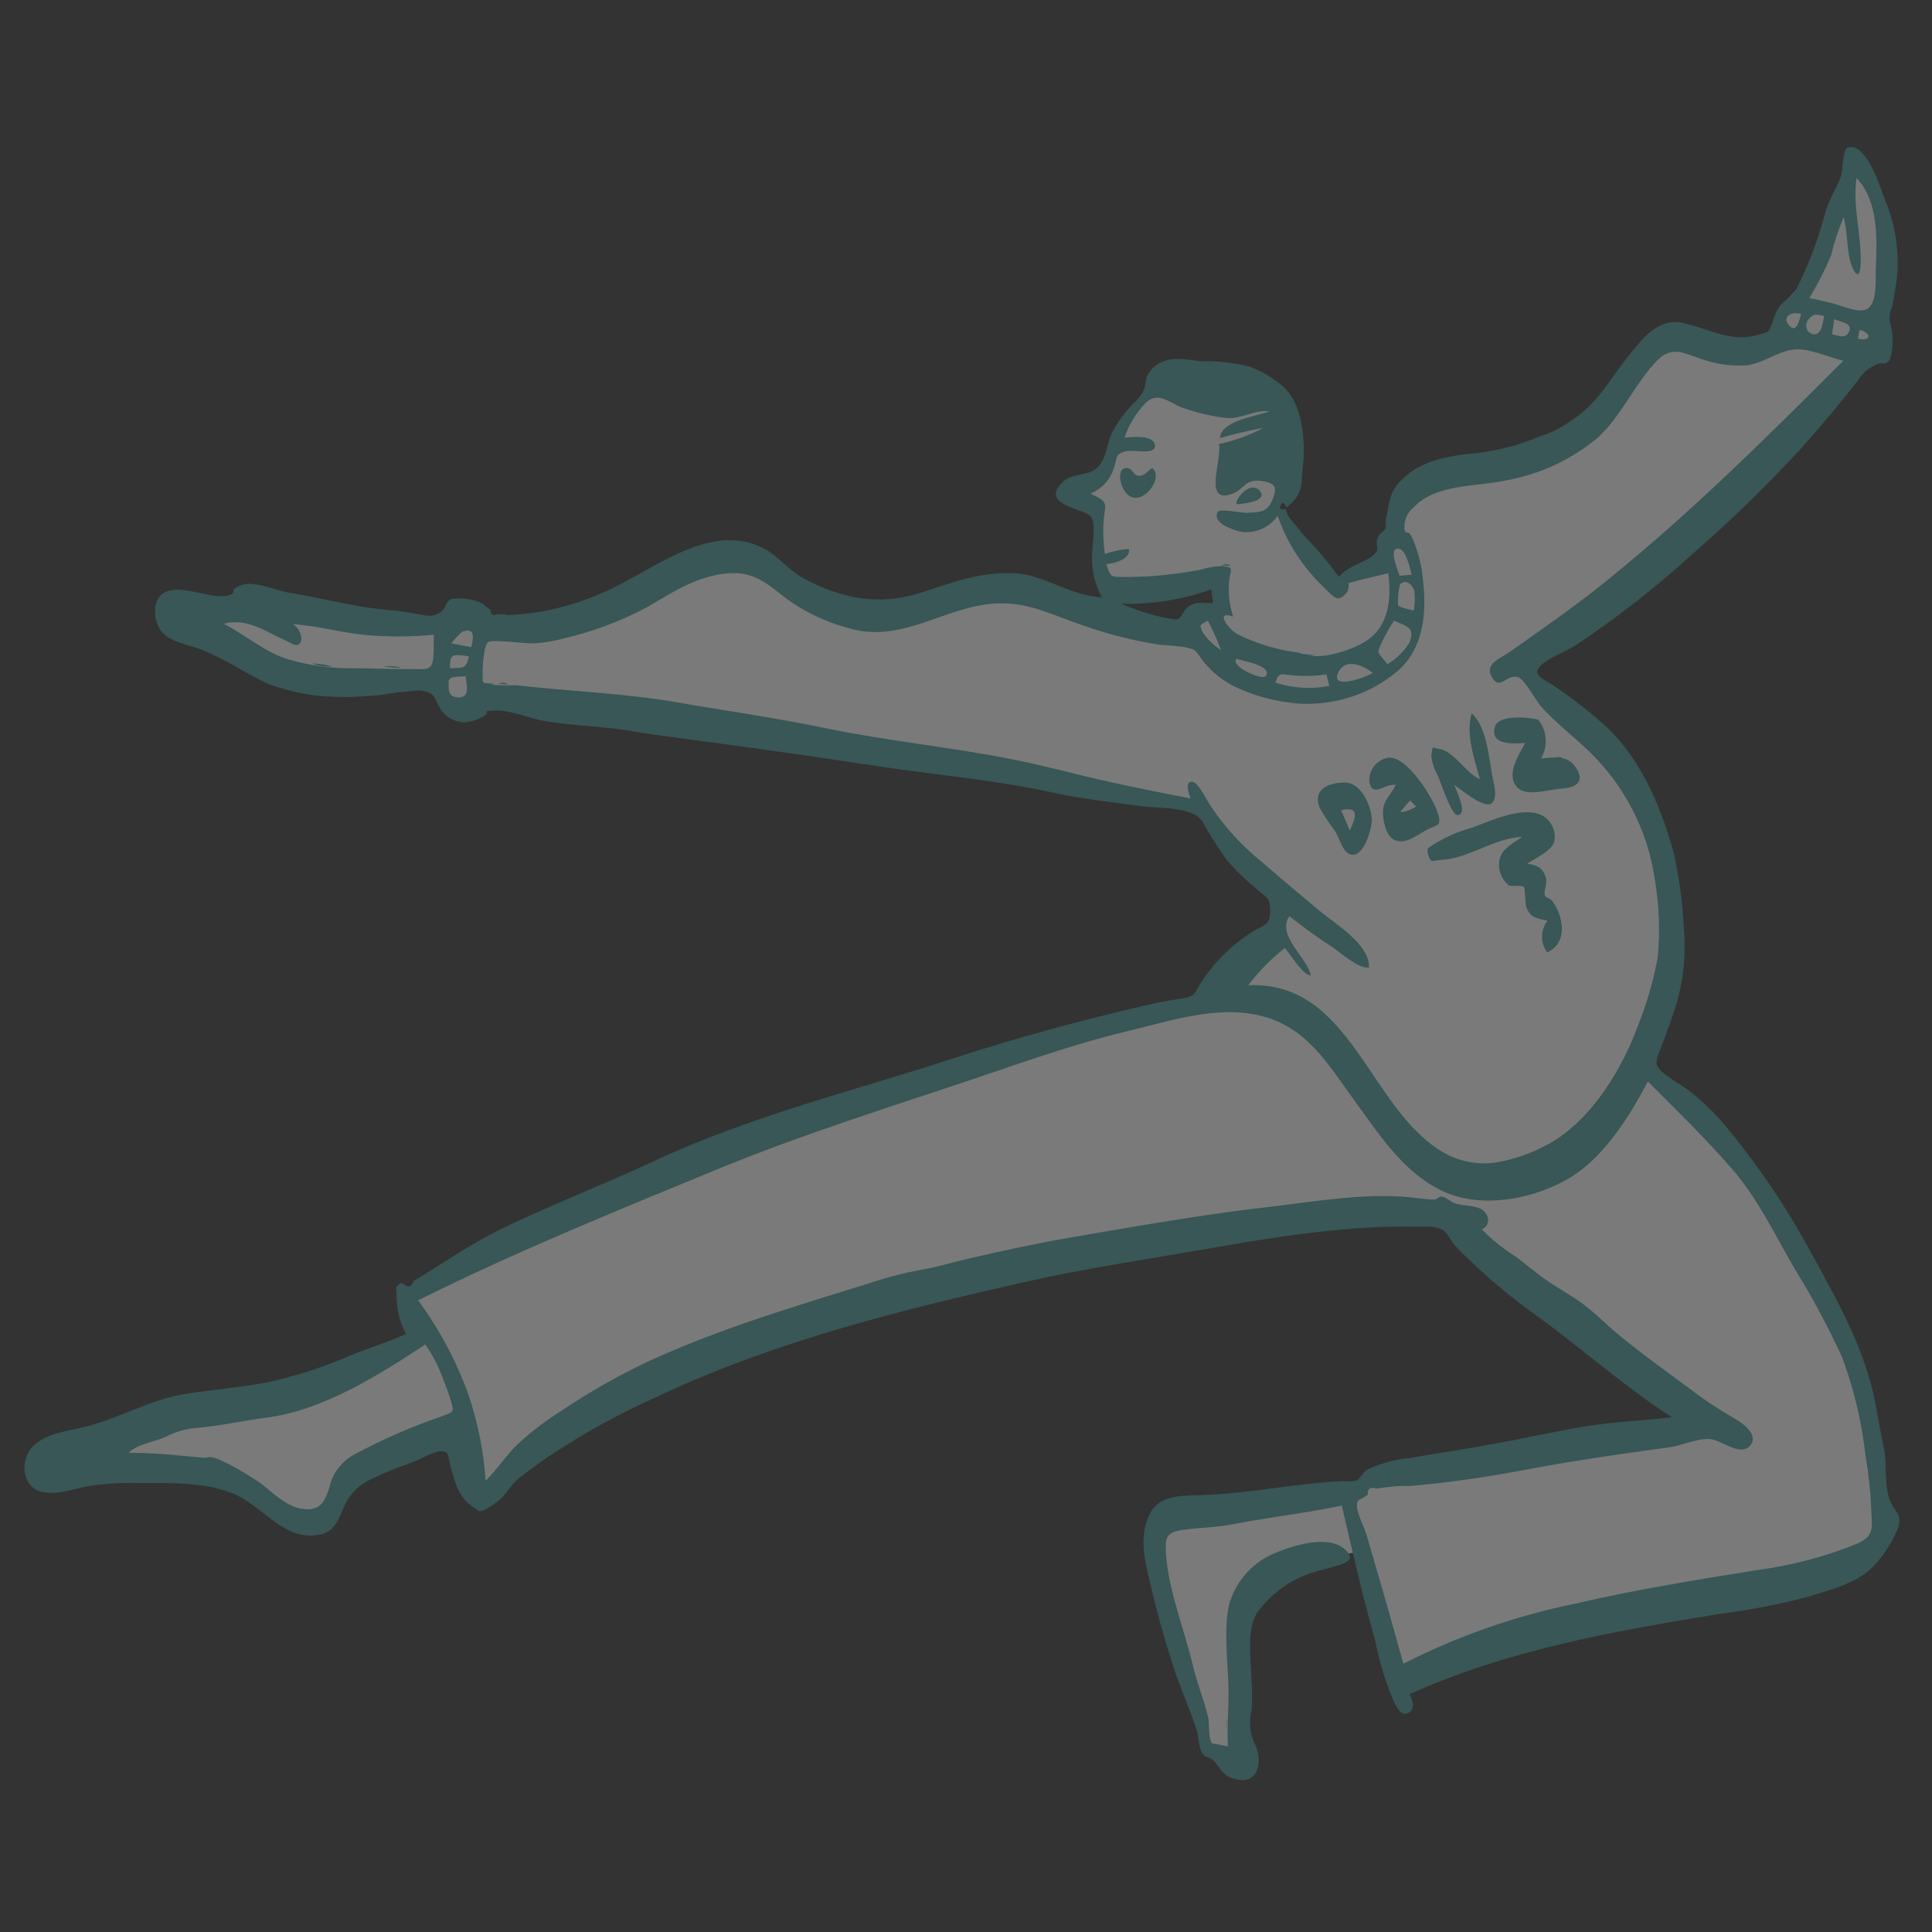 <?xml version="1.0" encoding="utf-8"?>
<!-- Generator: Adobe Illustrator 26.0.1, SVG Export Plug-In . SVG Version: 6.00 Build 0)  -->
<svg version="1.1" id="Layer_1" xmlns="http://www.w3.org/2000/svg" xmlns:xlink="http://www.w3.org/1999/xlink" x="0px" y="0px"
	 viewBox="0 0 512 512" style="enable-background:new 0 0 512 512;" xml:space="preserve">
<rect x="0" y="0" width="512" height="512" fill="#333333" stroke="none"/>
<style type="text/css">
	.st0{opacity:0.35;}
	.st1{fill-rule:evenodd;clip-rule:evenodd;fill:#9CD6CB;}
	.st2{fill:#FFFFFF;}
	.st3{fill-rule:evenodd;clip-rule:evenodd;fill:#439A97;}
</style>
<g id="Group_4" transform="translate(-1296.274 -105.956)" class="st0">
	<path id="Path_1" class="st1" d="M1688.7,497.7c2.9,9.8,0.9,20.4-5.4,28.5c-4.2,5.1-14.1,9.6-19.6,4.3c-2.5-2.4-3.5-10.4-4.6-14.2
		c-1-3.5-2.6-9.9-1.9-12.8c1.1-4.2,9.5-3.3,13.4-3.6C1676.7,499.3,1682.7,498.5,1688.7,497.7z M1768.3,502.5
		c1.7,2.6,3.1,5.3,4.3,8.1c0.6,2.1,1,4.2,1.2,6.4c0.3,2.6,0.5,2.5-1.3,3.8c-2.8,1.9-9.8,1.7-13.2,2.3c-4.4,0.7-8.8,1.5-13.2,2.2
		c1.1-4.1,0.5-8.5,1.6-12.7c1.1-4.1,3-8,5.6-11.4c1.8-2.9,4.9-4.9,8.3-5.5C1766.2,495.8,1766.9,499.3,1768.3,502.5L1768.3,502.5z
		 M1489.6,414.9c1,8.9-0.9,17.9-5.6,25.6c-2.4,2.8-4.9,5.3-7.7,7.7c-2.9,3.2-4.4,7.1-9,8.5c-3.1,0.5-6.3,0.7-9.5,0.7
		c-3.8,0.8-7.8-0.2-10.9-2.7c-3.1-1.9-6.6-1.5-9.9-3.6c-3.9-2.5-7.3-6-11-8.8C1446.8,432.1,1468.2,423.5,1489.6,414.9z
		 M1545.2,420.1c7.4,3.5,12.7,10.3,14.4,18.3c-21.8,5-43.1,11.1-64.5,18c6-15.2,12.7-29.2,29.1-36.3c3.3-1.4,6.6-3.7,10.4-3.6
		C1538.2,417,1541.9,418.2,1545.2,420.1z M1744.3,442.7c11.2,5.9,5.5,24.9,1.6,33.3c-5-3.7-10.3-7.3-15.1-10.9
		c-5.2-4.2-10.3-8.7-15-13.4c2.6-1.3,4.3-3.5,6.7-5c2.3-1.2,4.8-2,7.4-2.2C1734.9,443.3,1739,439.9,1744.3,442.7L1744.3,442.7z
		 M1656.5,400.1c0.9,1.2,2,2.2,2.8,3.4c1.9,2.9,4,5.8,6.2,8.5c4.2,4.7,10.4,11,17.3,11.4l0.2,2c-2-0.1-3.3-1.8-5-2
		c-1.4-0.1-3.3,0.9-5,0.8c-5.2-0.5-10.5-0.7-15.8-0.6c-10.5,0.6-20.9,1.7-31.3,3.3c1.8-7.4,5.9-14,11.6-19c2-1.9,4.1-3.6,6.3-5.2
		c1.4-0.6,2.8-1.1,4.3-1.5c1.6-0.7,3.8-3.1,5.5-3.3C1655.3,397.6,1655.3,398.5,1656.5,400.1L1656.5,400.1z M1741.1,400.7
		c5.3,4.7,10.1,9.8,14.3,15.4c4.1,4.8,9.7,11.7,11.2,17.9c-7.3,3.4-19.8,0.3-24.6-6.1C1736.2,420.2,1739.1,409.2,1741.1,400.7
		L1741.1,400.7z M1614.3,375.4c-1.2,7.9-4.6,15.2-10,21.1c-2.1,2.7-4.4,5.2-6.9,7.5c-3.4,2.7-6.1,1.3-10.1,1.7
		c-4.2,0.4-7,3.2-11.5,2.5c-3.2-0.5-6.2-2.3-9.2-2.9c-3.2-0.1-6.4-0.8-9.5-1.9c-3.9-2.5-7.4-5.5-10.5-9c2.3-1,4.7-1.8,7.1-2.1
		c2.8-0.9,5.6-1.9,8.4-2.8c5.8-1.9,11.7-3.8,17.5-5.6C1591.1,380.2,1602.6,377.4,1614.3,375.4L1614.3,375.4z"/>
	<path id="Path_77" class="st2" d="M1347,268.5l19.6-1.7l35.8,4.6h11.1l4.4-4.6l7.4,5.6l15.2-1l47.7-18.4l12.9,1.9l16.9,11.9
		l16.7,3.1l30.6-9.6l44,13.4l5.9-6.1l5-0.9l-1-8.6l-24.5,3h-4.9l-2.8-7.2v-12.5l-7-4.8l7.9-4.6l6.8-14.8l5.9-7.1l5.9-3.1l27.9,3.7
		l2.7,13.3l-14.5,8h16l-4.2,6.4l-1.3,3l3.1,0.6l9.3,14.7l5.7,5l5.3-4.6l8.6-9l6.9-15.3l44.6-11.5l21.3-27.5l20.6,5.2l9-2.9v-8.1
		l9.5-10.4l10.3-31.2l10,24.1l-2.1,28.6l-14.6,12.3l-59,55.2l-22.1,14.9l19.3,19.2l16.9,27.4l4,35.6l-8.7,24.2l26.4,24.8l30.4,50.7
		l8,46.5l-8,12.3l-89.2,18.6l-31.7,11.2l-10.1-34.9l-18.4,3.3l-13.9,13.1v40.3l-9.2-4.2l-14.1-55.9l2.9-6.4l47-6.4l11-4.7l57-10
		l22-2.7l5.4-1.1l-63.7-51.5l-11.6-4.9l-37.6,2.4l-65.5,12.3l-110.7,35.3l-34.6,25.9l-7.8-17.2l-27.3,12l-7.3,13.6l-10.8-3
		l-16.3-11.2l-43.9,1.9l2.9-9.4l50.1-12.3l43.5-16.9l-2.7-10.1l41.3-22.8l96.6-35.4l72.9-20.3l12.9-14.7l6.6-5.2l1.3-9.2l-21.9-21.9
		l-82.9-14.4L1426.5,291l-6.9,3.4l-4.7-1.6l-4.7-6.9l-31.2,1.6l-35.1-13.9L1347,268.5z"/>
	<g id="Group_3" transform="translate(1296.274 105.956)">
		<path id="Path_2" class="st3" d="M492.8,87.4l-0.4,2.4C496,90.5,496.1,88.3,492.8,87.4z M477.3,83.2c-1.9-0.7-5,0.3-3.5,2.6
			C476,89,476.9,84.8,477.3,83.2L477.3,83.2z M323.6,172.3c-1-2.7-2.2-5.3-3.5-7.8c-2.2,1.2-2.3,0.9-1.4,3
			C319.9,169.4,321.6,171,323.6,172.3z M124.3,174c-1.3-0.3-2.7-0.5-4-0.3c-1.2,0.5-0.9,1.7-1.1,3.4
			C122.9,176.9,123.4,177.4,124.3,174L124.3,174z M119.6,170.5l5.3,1c0.4-2,1.4-5.4-2.4-4.1C121.5,168.3,120.5,169.3,119.6,170.5
			L119.6,170.5z M327.7,174.6c-1.9,1.9,6.8,5.8,7.7,4.6C337.5,176.4,329,175.1,327.7,174.6L327.7,174.6z M370.9,152.6l3.2-0.3
			c-0.4-1.5-1.5-7.2-3.8-6.9C368,145.7,370.6,151.4,370.9,152.6z M374.7,161.8c0.3-1.8,0.3-3.6,0.1-5.3c-0.3-0.8-1.7-3.4-3.8-1.7
			c-0.4,1.8-0.6,3.7-0.5,5.6C371.1,161.1,374,161.6,374.7,161.8L374.7,161.8z M363.8,178.3c-2.2-1.7-6.9-4.1-9-0.4
			C352,183.1,362,179.6,363.8,178.3L363.8,178.3z M351.5,178.7c-2.8,0.5-5.7,0.5-8.6,0.3c-3.2-0.2-4-1.2-4.9,1.9
			c4.6,1.5,9.5,1.8,14.3,0.9L351.5,178.7z M369.4,164.5c-1.4,2.2-2.7,4.5-3.7,6.8c-0.4,1.6-0.6,0.8-0.2,2c0.7,0.9,1.4,1.8,2.2,2.7
			c2.4-1.4,4.4-3.4,5.8-5.7C375.1,166.3,372.9,166,369.4,164.5L369.4,164.5z M321,156.2c-7.6,2.7-15.7,4-23.8,3.8
			c4.6,2,9.5,3.5,14.5,4.2c1.6-0.3,1.7-2.5,3.6-3.7c2.1-1.3,3.8-0.5,6.2-0.7L321,156.2z M344.8,186.5c-6.4-0.4-12.8-2.1-18.5-5
			c-3.2-1.8-6-4.2-8.1-7.2c-1.7-2.3-1.4-2.1-4.1-2.8c-2.2-0.3-4.4-0.5-6.6-0.6c-7-1.1-13.9-2.8-20.6-5.2c-7.5-2.5-13.9-6-22.1-5.8
			c-14.1,0.3-25.5,11-40.1,6.5c-6-1.6-11.6-4.3-16.5-7.9c-6.1-4.9-9.8-7.9-18.5-6.1c-6.9,1.4-12.3,5.1-18.2,8.5
			c-6.9,3.7-14.2,6.4-21.7,8.2c-2.9,0.8-5.8,1.3-8.8,1.4c-1.8,0.1-10.6-1.2-11.7-0.3s-1.5,7.2-1.4,8.3c0.2,1.9-0.7,2.1,1.4,2.9
			c2.5,0.2,5,0.3,7.5,0.2c14.1,1.6,28.6,2.1,42.5,4.5c13.1,2.3,26.2,4.1,39.1,6.8c16.8,3.5,33.9,5.1,50.7,8.5
			c8.1,1.6,16.3,3.9,24.4,5.7c7.3,1.6,14.7,3.1,22,4.5c-0.3-1-1.8-4.7,0.6-4.4c1.5,0.2,4.1,5.6,5,6.8c3.6,5.3,7.9,10,12.9,14.1
			c5.1,4.4,10.3,8.8,15.6,13.2c4.3,3.6,13.4,8.9,13.2,15.1c-2.6,0.5-7.8-4.1-9.7-5.4c-3.9-2.5-7.7-5.3-11.4-8.2
			c-3.5,5.1,4.7,10.9,5.7,15.7c-2.1,0-5.6-5.8-6.9-7.3c-3.6,2.9-6.9,6.2-9.7,9.9c27.4-1.2,31.9,32.8,51.7,44.3
			c4.5,2.6,9.8,3.5,14.9,2.5c5.2-1,10.3-3,14.8-5.8c10.3-6.6,17.8-19.2,21.8-30.1c2.4-5.9,4.1-11.9,5.3-18.1
			c0.7-7,0.4-14.1-0.8-21.1c-1.9-12.9-8.1-24.8-17.6-33.9c-4.2-4-8.8-7.5-12.6-11.8c-1.3-1.5-4.4-7.3-6.1-7.7
			c-3.1-0.7-4.7,3.7-6.8,0.1c-2.1-3.5,1.9-4.8,4.3-6.5c2.6-1.7,5.2-3.6,7.7-5.4c5.1-3.6,10.1-7.2,15-11c23.8-18.8,44.8-39.7,66.1-61
			c-4-0.9-9.7-3.7-13.7-2.9c-4.1,0.7-7.7,3.6-11.9,4.1c-4.1,0.3-8.2-0.3-12.1-1.7c-4.6-1.5-7.6-3.5-11.5,0.3
			c-6.1,6.2-9.5,14.8-16,20.7c-6.9,5.7-15.2,9.6-24.1,11.2c-7.9,1.7-18.7,0.9-24.5,7.1c-1.4,1.1-2.3,2.7-2.5,4.5
			c-0.1,3.7,0.7,1,1.9,3.3c1.8,3.9,2.8,8.2,3.1,12.5c0.9,8.3-0.2,17.5-6.9,23.2C363.3,183.8,354.1,186.9,344.8,186.5z M344.4,173
			c4.9,2.5,14.7-0.8,18.6-3.8c5.3-4.1,5.7-11.3,4.9-17.3l-7.4,1.8l-3.1,0.8c0.1,0.8,0,1.7-0.4,2.4c-2.3,3-3.4,1.5-6-1.1
			c-5.6-5.3-9.9-11.8-12.4-19.1c-2.1,3-5.6,4.6-9.2,4.3c-1.7-0.2-8.4-2.2-6.7-5.3c0.5-1,5.9,0.2,7.7,0.2c3.8-0.2,5.5-0.1,6.9-3.7
			c1.2-3,0.7-4.2-2.8-4.7c-4.5-0.7-4.6,2-7.8,3.3c-8.2,3.2-2.6-9.5-3.7-13.1c4.1-0.9,8.1-2.3,11.8-4.3c-3.9,0.7-7.7,1.6-11.5,2.7
			c0.3-4.7,9.6-5.7,13.1-7.1c-3.8-0.5-7.3,2-11.1,1.8c-4-0.4-8-1.4-11.8-2.7c-3.5-1.2-6.2-4.4-9.6-1.6c-2.7,2.7-4.7,5.9-5.9,9.5
			c2.2-0.3,7.4-0.7,8,1.7c0.8,3.2-5.7,1.3-7.7,1.9c-3,0.8-2.1,1.7-3.2,4.7c-1,3-3.2,5.3-6.1,6.5c3.4,1.8,4.3,1.8,3.7,5.2
			c-0.5,3.6-0.4,7.2,0.1,10.8c2.1-0.7,4.2-1.2,6.4-1.3c0.4,2.7-3.8,3.8-6,4c1.1,3.6,1.2,3.4,5.1,3.4c2.2,0,4.4-0.1,6.6-0.2
			c4.4-0.3,8.8-0.9,13.2-1.7c1.9-0.6,3.8-0.9,5.7-1c3.1,0.3,2.5,0.7,2,3.3c-0.4,3.4-0.1,6.8,1,10.1c-5.2-1.8-1,3.7,1.4,4.8
			C333.3,170.7,338.8,172.3,344.4,173L344.4,173z M57.9,386.7c3.7,1.7,7.2,3.7,10.6,6c3.4,2.4,6.9,6.3,11.2,7.1
			c5.1,0.9,6.3-1.7,7.6-5.6c0.8-3.8,3.3-7,6.7-8.8c7.5-4,15.2-7.4,23.2-10.1c3-1.2,3.2-0.9,2.3-4c-0.5-1.8-1.2-3.6-1.9-5.4
			c-1.2-3.4-2.8-6.6-4.9-9.6c-12.3,8.1-27.1,17.5-42.2,19.4c-6.2,0.8-12.2,2.2-18.3,2.7c-2.8,0.2-5.6,1-8.1,2.3c-3,1.4-7.8,2-10,4.3
			C42.2,385,50,386,57.9,386.7L57.9,386.7z M360.5,397.3c-2.5,1,0.9,6.9,1.6,9.3c1.1,3.7,2.1,7.3,3.2,11c2.3,7.7,4.4,15.5,6.6,23.3
			c14.4-7.3,29.7-12.7,45.5-15.9c15.8-3.7,32-6.3,48.2-8.9c9-1.2,17.9-3.5,26.3-6.9c5.1-2.2,4.1-4.3,4-9.3c-0.2-4.7-0.7-9.4-1.5-14
			c-1-9-3.1-17.9-6.3-26.4c-3.7-8-7.8-15.7-12.4-23.1c-5.2-8.9-9.7-18.5-16.5-26.4c-7.1-8.2-14.8-15.7-22.5-23.4
			c-4.6,8.8-11.2,19.4-19.7,24.9c-9.4,6.1-24.1,9.2-34.8,4.1c-10.7-5.1-17.1-15.6-23.8-24.7c-6.4-8.8-12-18.4-23.5-21.5
			c-12.1-3.3-24.8,1.2-36.6,4c-13.4,3.2-26.6,7.9-39.6,12.3c-22.6,7.6-45.1,14.6-67.2,23.6c-27.2,11.2-54.4,22.2-80.7,35.3
			c5.6,7.6,10.1,16,13.3,24.9c2.5,7.4,4.1,15.1,4.6,22.9c3.1-3,5.4-6.7,8.5-9.7c3.6-3.3,7.5-6.3,11.7-8.9c7.4-5,15.2-9.4,23.3-13.2
			c18.6-8.5,38.4-14.4,58.1-20.5c4.7-1.6,9.5-2.8,14.3-3.7c3.9-0.6,7.4-1.8,11.4-2.7c9.1-2.1,18.2-4.1,27.4-5.7
			c17.6-3,35.5-6.2,53.3-8.2c12.1-1.4,24.7-3.7,37.1-2.5c2.1,0.3,4.2,0.5,6.3,0.6c0.6,0,1.3-0.9,1.9-0.8c1.2,0.1,2.4,1.4,3.6,1.8
			c2.7,0.9,6.6,0.3,8.1,2.6c1,1.2,0.9,2.9-0.3,3.9c-0.2,0.2-0.4,0.3-0.7,0.4c2.7,2.8,5.8,5.2,9.1,7.3c2.5,1.9,4.9,3.9,7.5,5.8
			c2.8,2,6.1,3.8,9,5.8c3.8,2.6,7,6,10.5,8.9c6.4,5.3,12.8,9.8,19.5,14.8c3.5,2.7,7.2,5.1,11,7.3c2.2,1.2,7,4.4,4.5,7.4
			c-2.5,3-7.6-1.4-10.4-1.7c-3.2-0.4-7.5,1.6-10.7,2.1c-8.4,1.2-16.9,2.3-25.3,3.7c-9.6,1.5-19.1,3.6-28.8,4.9c-5,0.7-10,1.3-15,1.7
			c-2.9-0.1-5.8,0.2-8.7,0.7c-1.8-0.5-2.6,0-2.4,1.6C362,396.4,361.3,397,360.5,397.3L360.5,397.3z M93.9,177.1
			c5.3,0,10.5,0.3,15.8,0.2c2,0,3.8,0.4,4.6-1c1-1.7,0.5-6.2,0.7-8.1c-6,0.6-12,0.6-17.9,0.1c-6.6-0.6-13-2.5-19.6-2.9
			c1.4,0.5,3,3.4,2.1,4.9c-0.9,1.4-2.4,0.1-3.8-0.5c-5.6-2.5-10.2-6.1-16.5-4.5c5.8,3,11.3,7.8,17.3,9.5
			C82.2,176.4,88,177.2,93.9,177.1z M484.9,80.2c2.6,0.5,7.6,3,9.9,1.7c2.8-1.6,2.2-8,2.3-10.4c0.3-7.6,0.9-18.1-5.1-24.3
			c-1.1,7.3,1.3,15,1.1,22.4c-0.1,5.6-2.2,2.5-3-1.4c-0.7-3.6-0.6-7.2-1.5-10.7c-1.4,3.3-2.5,6.6-3.3,10c-1.6,4-3.6,7.8-5.8,11.5
			C481.3,79.3,483.1,79.8,484.9,80.2L484.9,80.2z M118.9,180.5c0,2.1-0.3,4.1,2.3,4.3c3.6,0.3,2.4-3.4,2.2-5.6
			C122.1,179.4,119.2,179,118.9,180.5z M483.4,83.7c-2.2-0.3-2.6-0.8-4,0.8c-0.9,0.9-1,2.4-0.2,3.4
			C482.6,90.5,483.2,85.2,483.4,83.7z M485.5,88.6c1.7,0.3,3.4,1.3,4.4-0.5c1.4-2.5-2-2.7-3.8-3.5C485.9,86,485.7,87.3,485.5,88.6
			L485.5,88.6z M376.9,325.1c-19.1-0.5-37.9,2.5-56.7,5.8c-16.6,2.9-33.1,5.3-49.3,9c-32.7,7.4-65.5,15.6-95.8,29.8
			c-7.4,3.3-14.6,7-21.5,11.1c-3.7,2.3-7.4,4.5-10.8,7c-1.9,1.4-3.9,2.8-5.7,4.3c-1.6,1.4-2.6,3.3-4,4.7c-1.4,1.3-2.9,2.4-4.6,3.3
			c-1.9,0.6-1.1,0.6-3.1-0.7c-4-2.7-4.8-6.4-6-10.8c-0.8-3.1-0.2-4.1-3-4c-1.7,0.5-3.4,1.1-4.9,2c-4.3,1.8-8.9,3.2-12.9,5.3
			c-3.3,1.4-5.9,4-7.4,7.3c-1.7,4-2.6,7.2-7.7,7.7c-9,0.8-14.2-8.2-22-11.2c-8.3-3.3-18.8-2.6-27.5-2.7c-3.2,0-6.5,0.2-9.7,0.7
			c-4.3,0.6-9.4,2.9-13.8,1.5c-5.1-1.7-5-9-1.6-12.1c3.6-3.3,8.8-3.8,13.3-4.9c9.2-2.2,17.5-7.3,26.9-8.8c9.3-1.5,19.2-1.9,28.2-4.7
			c4.6-1.2,9.1-2.8,13.5-4.6c5.5-2.5,11.4-4.1,16.8-6.6c-1.7-3-2.5-6.5-2.5-10c-0.1-2.4-0.5-2.4,1.2-3.5l1,0.5
			c1.1,0.8,1.8,0.4,2.3-1c7.5-4.5,14.4-9.4,22.4-13.4c13.4-6.6,27.6-12,41.1-18.3c25.5-12,53.9-18.9,80.7-27.7
			c16.2-5.3,32.9-9.7,49.5-13.6c2.9-0.7,5.8-1.3,8.8-1.7c5-0.8,3.8-0.8,6.4-4.7c3.5-5.4,8.2-9.9,13.6-13.3c3.2-1.9,4.6-1.6,4.5-5.8
			c-0.1-3.2-0.9-3.1-3.5-5.3c-2.9-2.4-5.6-5-8.1-7.9c-2.3-3.3-4.5-6.7-6.4-10.2c-2.9-4-11.7-3.3-16.6-4c-7.7-1.1-15.6-1.9-23.2-3.6
			c-15.4-3.4-30.9-4.6-46.5-7c-15.7-2.4-31.3-4.6-47-6.7c-5.6-0.8-11.3-1.4-16.9-2.4c-7.8-1.4-16.1-1.5-24-2.8
			c-4.1-0.7-9.1-3-13.2-2.8c-4.4,0.2-0.5,0.2-3.4,1.7c-1.3,0.8-2.8,1.2-4.3,1.4c-2.4,0.1-4.7-0.9-6.2-2.7c-2.4-3-1.2-5.3-6.2-5.7
			c-3.5,0.2-6.9,0.6-10.3,1.2c-3.2,0.2-6.6,0.6-9.8,0.5c-6.8,0.1-13.6-1.1-20-3.5c-6.2-2.9-11.7-6.8-18.3-9.3
			c-3.3-1.2-7.9-1.8-10.1-4.8c-1.8-2.5-2.4-7.6,0.4-9.7c4.3-3.2,12.7,1.6,17.5,0.4c2.4-0.6,0.4-1.3,2.3-2.2c0.7-0.4,1.5-0.7,2.3-0.8
			c3.3-0.5,8.8,1.9,12.2,2.4c6.7,1.1,13.4,2.8,20.1,3.8c3.8,0.6,7.7,0.7,11.5,1.4c3.3,0.5,6.1,1.8,8.5-0.8c1-1.1,0.7-2.3,2.4-2.9
			c2.4-0.3,4.8,0,7.1,0.8c1.6,0.6,1.9,1.5,3.1,2.1c0,1.3,0.6,1.7,1.6,1.2c1-0.1,2,0,2.9,0.2c8.5-0.3,16.9-2.3,24.7-5.7
			c12.8-5.2,28.8-19.8,43.5-11.8c3.6,2,6,5.2,9.5,7.3c3.4,2,6.9,3.5,10.7,4.6c6.9,2.1,14.2,1.9,21-0.3c8.5-2.7,15.4-5.5,24.5-5.2
			c8.5,0.3,15.3,6.1,23.6,6.4c-1.8-3.3-2.7-7-2.6-10.7c-0.1-2.4,1.2-8.8-0.3-10.7c-1.6-2.2-14.2-3-7.2-9.4c2.3-2.1,6.6-1.3,8.9-3.6
			c2.4-2.3,2.5-5.9,3.7-8.8c1.6-3.2,3.7-6.1,6.3-8.6c1-0.9,1.8-2,2.3-3.1c0.7-1.5,0.2-2.8,1.3-4.5c3.7-5.5,10.2-3.6,15.8-2.8
			c3.6,0.1,7.3,0.4,10.8,1c3,1.1,5.8,2.7,8.3,4.7c4.8,3.7,5.9,10.4,6.2,16c0.2,3.3-0.4,6.3-0.5,9.5c-0.1,2.9-1.7,5.6-4.2,7.2
			c0-0.6-0.4-1.1-0.9-1.3c-1.2,1.4-0.9,2,0.9,1.7c0.1,0.8,0.4,1.6,0.9,2.3c1.4,1.6,2.7,3.4,4.1,5c3.3,3.3,6.3,6.9,9,10.7
			c2.5-2.9,5.6-3.4,8.6-5.3c2.9-1.9,0.7-2.5,1.8-5.3c0.4-1.1,1.5-1.3,1.9-2.2c0.4-0.8-0.1-1.3,0.1-2.2c1.1-4.5,0.7-7.3,4.3-10.8
			c4.8-4.7,10.7-5.9,17.3-6.8c5.9-0.4,11.6-1.7,17.1-3.8c2-0.9,3.9-1.3,5.9-2.3c2.6-1.3,5-2.9,7.3-4.7c5.3-4.3,8.5-10.4,12.8-15.6
			c3.4-4.2,7.5-9.5,13.6-8.4c7,1.3,13.1,5.5,20.5,3.2c2.8-0.8,2.5-0.3,3.6-3c0.4-0.9,0.6-1.8,1-2.7c1.3-3.3,3.8-3.7,5.4-6.3
			c3.4-6.7,6-13.7,7.9-21c1-3.2,2.9-6,4-9.1c0.5-1.3,0.3-7,1.8-7.5c4.9-1.6,8.8,11.1,9.7,13.5c2.7,6.3,3.9,13.2,3.4,20.1
			c-0.3,2.9-0.8,5.8-1.4,8.7c-0.7,1.4-0.8,3-0.4,4.5c0.5,2,0.7,4,0.5,6c-0.1,1.2-0.3,2.3-0.7,3.5c-1.3,1.6-1.5,0.5-3.2,1.1
			c-2.2,0.8-4,2.3-5.2,4.3c-4.7,6-9.7,12-14.8,17.7c-9,9.8-18.5,19.1-28.5,27.8c-9.8,9-20.4,17.3-31.5,24.7
			c-2.7,1.7-7.2,3.3-9.4,5.5c-2.4,2.5,1.2,3.6,3.7,5.3c5,3.4,9.8,7.1,14.2,11.2c9.1,8.7,14.3,21.5,17.5,33.2
			c1.4,6.4,2.3,12.8,2.6,19.3c0.7,7.6-0.1,15.2-2.5,22.4c-0.9,2.7-1.9,5.3-2.8,7.9c-0.4,1.2-2.3,5-1.8,6.5c0.9,2.3,6.6,5.2,8.6,6.8
			c2.8,2.2,5.4,4.6,7.8,7.2c9.5,11.1,17.8,23.3,24.7,36.1c7.2,13.2,14.1,25.2,16.9,40c0.7,3.9,1.4,7.8,2.2,11.6
			c0.8,4.2,0,10.2,1.7,14c1,2.4,3,3.1,2.2,6.4c-1.4,3.7-3.5,7.1-6.1,10c-4.3,5.1-12.2,7-18.5,8.9c-7.7,2-15.6,3.5-23.5,4.5
			c-28.1,4.6-55.6,9.5-81.6,21.2c0.9,1.3,1.6,4-0.2,4.9c-2.4,1.2-3.5-2.3-4.3-3.8c-2-4.9-3.5-9.9-4.5-15.1
			c-3.4-11.9-6.1-23.9-8.9-36c-9.6,2-19.2,3.1-28.7,4.9c-4.4,0.9-8.8,0.9-13.2,1.5c-4.7,0.6-5,2.1-4.7,6.6c0.8,10,4.8,19.6,7.1,29.3
			c1.1,4.7,3,9.2,4.1,13.9c0.3,1.5,0,5.6,1,6.8c0,0,3.6,0.7,4.2,0.8c-0.3-5.9,0.4-11.7,0.1-17.6c-0.3-6.1-1.1-14.1,0.2-19.9
			c1.6-5.8,5.7-10.7,11.2-13.3c4.5-2,13.5-5.1,18.4-2.2c0.9,0.5,2.9,2.1,2.4,3.3c-0.7,1.7-7.9,2.9-9.4,3.5
			c-6.1,1.8-11.3,5.6-15.1,10.7c-2.9,4.6-1.7,11.7-1.6,17c0.2,2.9,0.3,5.9,0.1,8.8c-0.8,3.2-0.5,6.5,1,9.4c2,4.3,0.8,10.6-5.3,9
			c-3.6-0.9-3.8-2.9-6-5.1c-0.8-0.8-1.8-0.5-2.6-1.5c-1.1-1.4-1.1-4.4-1.6-6.2c-1.8-5.6-4.3-11-6.1-16.6c-2.5-7.6-4.6-15.2-6.4-22.9
			c-1.4-6-2.9-12.1,0-18c2.6-5.2,8.9-4.8,14.1-5c12.1-0.4,24.7-3.1,37-3.7c1.2,0.1,2.4,0.1,3.6-0.1c1.1-0.5,1.5-2,3-3
			c3.6-1.6,7.4-2.7,11.3-3c7.1-1.3,14.3-2.3,21.4-3.6c8.2-1.5,16.3-3.3,24.4-4.7c7.8-1.3,15.7-1.6,23.6-2.5
			c-12.6-8.1-23.6-18-35.7-26.8c-5.5-3.9-10.8-8.2-15.8-12.8c-2.1-2-4.2-3.9-6.1-6c-1-1.1-1.9-3.3-3.2-4.1
			C380.7,325.2,378.8,324.9,376.9,325.1L376.9,325.1z"/>
		<path id="Path_3" class="st3" d="M330.8,97c-4.3-0.1-8.7-0.6-13-1.3C322.2,95.6,326.5,96.1,330.8,97"/>
		<path id="Path_4" class="st3" d="M102.4,161.9l-5.3-0.5C98.8,161.2,100.7,161.3,102.4,161.9"/>
		<path id="Path_5" class="st3" d="M211.3,200.4L211.3,200.4"/>
		<path id="Path_6" class="st3" d="M331.6,444.6c0.1-1.4,0.1-2.8,0.2-4.1C331.7,441.9,331.7,443.2,331.6,444.6"/>
		<path id="Path_7" class="st3" d="M325.2,455.3c0,1,0,2-0.1,3C325.1,457.3,325.1,456.3,325.2,455.3"/>
		<path id="Path_8" class="st3" d="M351.6,409.1l-3.6,0L351.6,409.1"/>
		<path id="Path_9" class="st3" d="M182.5,196l2.4,0.3L182.5,196"/>
		<path id="Path_10" class="st3" d="M315.5,95.4l-2.9-0.3L315.5,95.4"/>
		<path id="Path_11" class="st3" d="M325.3,439.9c0,1-0.1,2-0.1,3C325.3,441.9,325.3,440.9,325.3,439.9"/>
		<path id="Path_12" class="st3" d="M177.8,195.6l2.4,0.2L177.8,195.6"/>
		<path id="Path_13" class="st3" d="M190.1,197.3l2.4,0.2L190.1,197.3"/>
		<path id="Path_14" class="st3" d="M318.9,396.1l-3,0L318.9,396.1"/>
		<path id="Path_15" class="st3" d="M284.5,211.5l1.8,0.2L284.5,211.5"/>
		<path id="Path_16" class="st3" d="M325.7,450c-0.1,0.8-0.1,1.6-0.2,2.4C325.6,451.6,325.6,450.8,325.7,450"/>
		<path id="Path_17" class="st3" d="M376.7,325.3l1.8,0.2L376.7,325.3"/>
		<path id="Path_18" class="st3" d="M194.3,143.5l-3,0L194.3,143.5"/>
		<path id="Path_19" class="st3" d="M78.4,157.4l-2.3-0.4L78.4,157.4"/>
		<path id="Path_20" class="st3" d="M91.9,159.8l-2.3-0.5L91.9,159.8z"/>
		<path id="Path_21" class="st3" d="M60.5,158.2l-2.3-0.5L60.5,158.2"/>
		<path id="Path_22" class="st3" d="M368.4,325.2l1.2,0.2L368.4,325.2"/>
		<path id="Path_23" class="st3" d="M286.9,136.3l1.2,0.2L286.9,136.3"/>
		<path id="Path_24" class="st3" d="M419.6,378.2l-2.4,0.1L419.6,378.2"/>
		<path id="Path_25" class="st3" d="M445.7,259.8c0.1-0.6,0.1-1.2,0.2-1.8C445.8,258.6,445.8,259.2,445.7,259.8"/>
		<path id="Path_26" class="st3" d="M305.1,213.9L305.1,213.9"/>
		<path id="Path_27" class="st3" d="M144.3,191.6l1.2,0.1L144.3,191.6"/>
		<path id="Path_28" class="st3" d="M82.7,175.8c1.8,0.1,3.6,0.3,5.3,0.8C86.2,176.7,84.4,176.5,82.7,175.8"/>
		<path id="Path_29" class="st3" d="M101.7,176.7c1.6-0.3,3.2-0.2,4.7,0.3L101.7,176.7"/>
		<path id="Path_30" class="st3" d="M344.3,173.2l4.1,0.4C347.1,174,345.6,173.8,344.3,173.2"/>
		<path id="Path_31" class="st3" d="M483.4,83.5l-2.9-0.4L483.4,83.5"/>
		<path id="Path_32" class="st3" d="M54.2,386.4c1.2-0.4,2.5-0.3,3.5,0.3L54.2,386.4"/>
		<path id="Path_33" class="st3" d="M128,176.7c0,1,0,2-0.1,3L128,176.7"/>
		<path id="Path_34" class="st3" d="M91,176.9l3,0L91,176.9"/>
		<path id="Path_35" class="st3" d="M344.9,186.5l-2.4-0.2L344.9,186.5"/>
		<path id="Path_36" class="st3" d="M126.1,374.4c0,1,0,2,0,3C126.1,376.3,126.1,375.4,126.1,374.4"/>
		<path id="Path_37" class="st3" d="M296.7,207.7l2.9,0.6L296.7,207.7"/>
		<path id="Path_38" class="st3" d="M95.3,168.2l-2.4-0.1L95.3,168.2"/>
		<path id="Path_39" class="st3" d="M290.3,206.5l2.9,0.5C292.2,207,291.2,207.3,290.3,206.5"/>
		<path id="Path_40" class="st3" d="M104.7,169l-1.8-0.1L104.7,169"/>
		<path id="Path_41" class="st3" d="M274.6,202.8l2.9,0.6L274.6,202.8"/>
		<path id="Path_42" class="st3" d="M485.3,88.8l2.9,0.6L485.3,88.8"/>
		<path id="Path_43" class="st3" d="M238.9,196.8l2.9,0.3L238.9,196.8"/>
		<path id="Path_44" class="st3" d="M484.9,80.4l2.9,0.6L484.9,80.4"/>
		<path id="Path_45" class="st3" d="M128,181l3,0.2C130,181.7,128.9,181.7,128,181"/>
		<path id="Path_46" class="st3" d="M323,121.3c0.1-0.8,0.1-1.6,0.2-2.4C323.1,119.8,323.1,120.6,323,121.3"/>
		<path id="Path_47" class="st3" d="M322.7,124.3c0.1-0.8,0.1-1.6,0.2-2.4C322.9,122.7,322.8,123.5,322.7,124.3"/>
		<path id="Path_48" class="st3" d="M325.9,268l-1.8-0.1L325.9,268"/>
		<path id="Path_49" class="st3" d="M377.4,158.2c-0.1,0.8-0.2,1.6-0.3,2.4C377.2,159.8,377.3,159,377.4,158.2"/>
		<path id="Path_50" class="st3" d="M390.1,308.2l3,0L390.1,308.2"/>
		<path id="Path_51" class="st3" d="M323.8,149.8c0.7-0.4,1.7-0.4,2.4,0.2L323.8,149.8"/>
		<path id="Path_52" class="st3" d="M330.5,141.3l-1.2-0.2L330.5,141.3"/>
		<path id="Path_53" class="st3" d="M334.2,260.9l2.3,0.5L334.2,260.9"/>
		<path id="Path_54" class="st3" d="M307.4,323.5l2.4-0.1L307.4,323.5"/>
		<path id="Path_55" class="st3" d="M290.5,326.8l2.4-0.1L290.5,326.8"/>
		<path id="Path_56" class="st3" d="M283.2,328l2.4-0.1L283.2,328z"/>
		<path id="Path_57" class="st3" d="M276,329.1l2.4-0.1L276,329.1"/>
		<path id="Path_58" class="st3" d="M428.5,385.6l-1.8-0.1L428.5,385.6"/>
		<path id="Path_59" class="st3" d="M307.2,209.8l2.3,0.5L307.2,209.8"/>
		<path id="Path_60" class="st3" d="M453.8,96.2l-1.2-0.1L453.8,96.2"/>
		<path id="Path_61" class="st3" d="M101.8,168.8l-1.2-0.1L101.8,168.8"/>
		<path id="Path_62" class="st3" d="M268.2,201.1l2.3,0.5L268.2,201.1"/>
		<path id="Path_63" class="st3" d="M179.2,186.2l2.3,0.4L179.2,186.2"/>
		<path id="Path_64" class="st3" d="M118.8,180.7c0,0.6,0,1.2,0,1.8L118.8,180.7"/>
		<path id="Path_65" class="st3" d="M110.5,177.4l2.4-0.1L110.5,177.4"/>
		<path id="Path_66" class="st3" d="M132.2,181.2c0.7-0.4,1.7-0.4,2.4,0.2L132.2,181.2"/>
		<path id="Path_67" class="st3" d="M404.7,228.9c2.8,0.4,4.2,1.1,5,3.8c0.4,1.3-0.7,3.7-0.3,4.5c0.5,1.1,1.1,0.5,1.9,1.5
			c2.9,3.7,4.5,11.1-1.3,13.7c-1.8-2.5-1.8-5.9,0.1-8.4c-3.1-0.7-4.7-0.8-5.7-3.9c-0.1-0.4-0.3-4.9-0.5-5c-0.6-0.7-3.2,0-4.1-0.5
			c-2-1.7-2.9-4.3-2.4-6.9c0.7-2.9,3.7-4.3,6-5.9c-7.4,0.2-14.2,5.8-21.6,6.1c-2.1,0.1-2.6,1-3.3-1.3c-0.6-2.1,0.1-1.8,1.4-2.8
			c3.2-2,6.7-3.5,10.3-4.5c4.7-1.7,12.9-5.6,18.1-3.4c2.7,1.3,4.2,4.2,3.6,7.1C411.2,225.6,406.8,227.4,404.7,228.9"/>
		<path id="Path_68" class="st3" d="M407.6,190.7c2.4,2.9,2.7,7,0.8,10.3c3.3-0.3,6.9-0.9,9,2.1c3.1,4.3-0.1,5.7-3.7,5.9
			c-2.9,0.2-8.6,2-11.1,0.1c-4.1-3.2,0-9.2,1.6-12.2c-2.6,0.1-9.3,0.9-8.1-4.1C396.9,189.2,405.1,190.1,407.6,190.7"/>
		<path id="Path_69" class="st3" d="M373.7,212.1l-2.6,3c1.3,0.3,3.1-0.8,4.2-1.3L373.7,212.1z M369.9,208c-3-0.4-6.3,3.6-7-0.9
			c-0.2-3,1.9-5.7,4.9-6.3c5-0.7,12,10.7,13.2,14.6c1.2,3.6-0.1,3.1-2.7,4.4c-2.3,1.2-5.3,3.8-8.2,3c-2.7-0.7-3.6-5.1-3.6-7.4
			C366.5,211.9,368.6,210.8,369.9,208L369.9,208z"/>
		<path id="Path_70" class="st3" d="M385.4,208c0.5,1.4,3.8,8,0.8,8c-1.6,0-4.7-9.5-5.2-10.6c-1-1.6-1.5-3.4-1.7-5.2
			c0.4-2.9,0.2-2,2.2-1.7c3.9,0.6,7,6.5,10.7,8c-1.5-5.6-3.8-11.7-2.2-17.5c4.3,4,4.5,12.3,5.7,17.8c0.4,1.7,1.2,5.1-0.6,6.2
			C393.1,214.2,386.7,208.9,385.4,208"/>
		<path id="Path_71" class="st3" d="M357.7,220.1c1.4-3,3-6.6-2.3-5.4L357.7,220.1z M355.9,207.4c4.6-0.4,7.2,5.6,7.6,9.1
			c0.4,2.8-2.5,12.4-6.4,9.5c-1.5-1.1-2.3-4.1-3.2-5.6c-1.5-2-2.9-4.1-4.1-6.2C347.8,209.6,351.5,207.5,355.9,207.4L355.9,207.4z"/>
		<path id="Path_72" class="st3" d="M356.1,207.5l-3,0L356.1,207.5"/>
		<path id="Path_73" class="st3" d="M408.1,191l-2.3-0.5L408.1,191"/>
		<path id="Path_74" class="st3" d="M414.3,201.1l-2.4-0.2C412.7,200.5,413.7,200.5,414.3,201.1"/>
		<path id="Path_75" class="st3" d="M305.3,124c3.9,2.8-4.6,13.1-8,4.7c-0.9-2.3-0.6-5.2,1.8-4.6c1.1,0.3,1.3,2,2.8,2
			S304.2,124.8,305.3,124"/>
		<path id="Path_76" class="st3" d="M327.6,133.6c0.1-2.1,4-6.2,6.3-3.5C336.1,132.9,329.3,133.6,327.6,133.6"/>
	</g>
</g>
</svg>
